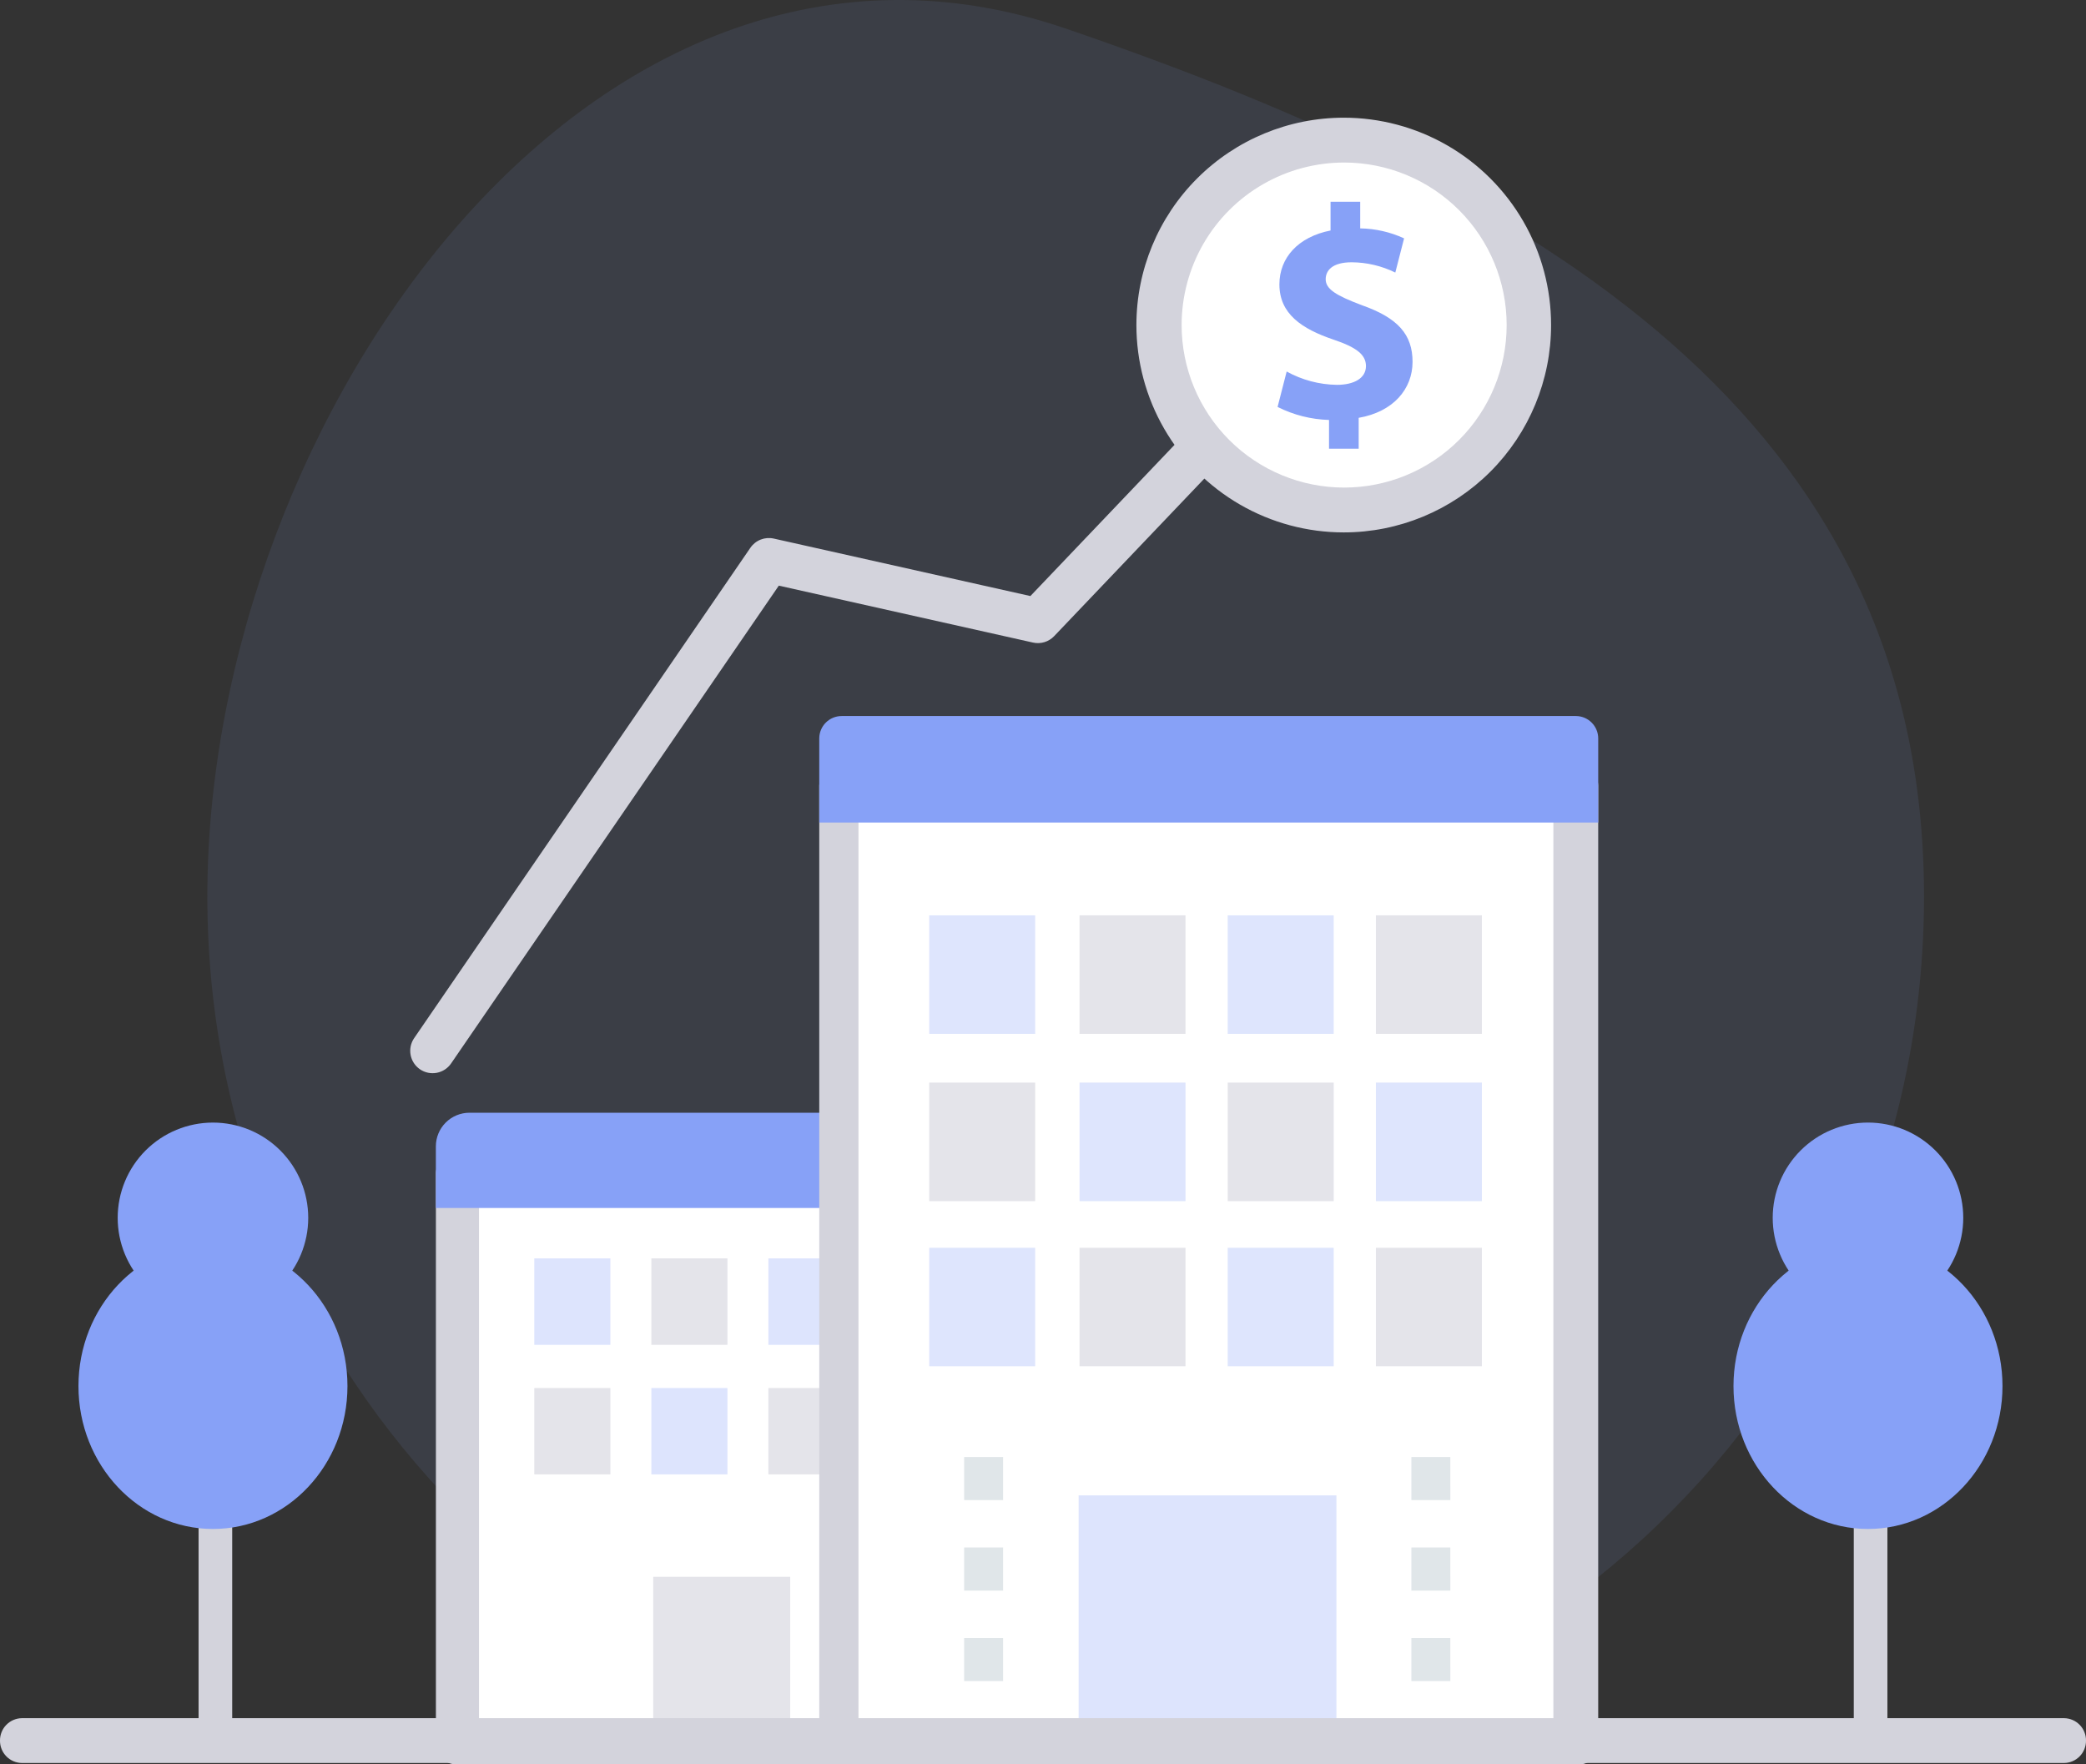<svg xmlns="http://www.w3.org/2000/svg" xmlns:xlink="http://www.w3.org/1999/xlink" width="201" height="170" viewBox="0 0 201 170">
  <rect x="0" y="0" width="201" height="170" fill="#333333" stroke="none"/>
  <defs>
    <clipPath id="clip-path">
      <path id="Path_1839" data-name="Path 1839" d="M134.839-106H83v55.078h51.839Z" transform="translate(-83 106)" fill="none" clip-rule="evenodd"/>
    </clipPath>
    <clipPath id="clip-path-2">
      <path id="Path_1838" data-name="Path 1838" d="M-187-644.53H696.955V-1684H-187Z" transform="translate(187 1684)" fill="none"/>
    </clipPath>
    <clipPath id="clip-path-3">
      <path id="Path_1842" data-name="Path 1842" d="M82.075-50.142h51.468a1.959,1.959,0,0,0,2.075-2.073v-54.713A1.959,1.959,0,0,0,133.543-109H82.075A1.959,1.959,0,0,0,80-106.927v54.713A1.96,1.96,0,0,0,82.075-50.142Zm49.392-4.145H84.151v-50.568h47.317Z" transform="translate(-80 109)" fill="none"/>
    </clipPath>
    <clipPath id="clip-path-5">
      <path id="Path_1845" data-name="Path 1845" d="M104.712-91.575H97.382v8.329h7.331Z" transform="translate(-97.382 91.575)" fill="none" clip-rule="evenodd"/>
    </clipPath>
    <clipPath id="clip-path-7">
      <path id="Path_1848" data-name="Path 1848" d="M126.046-91.575h-7.331v8.329h7.331Z" transform="translate(-118.715 91.575)" fill="none" clip-rule="evenodd"/>
    </clipPath>
    <clipPath id="clip-path-9">
      <path id="Path_1851" data-name="Path 1851" d="M147.379-91.575h-7.331v8.329h7.331Z" transform="translate(-140.048 91.575)" fill="none" clip-rule="evenodd"/>
    </clipPath>
    <clipPath id="clip-path-11">
      <path id="Path_1854" data-name="Path 1854" d="M104.712-68.053H97.382v8.329h7.331Z" transform="translate(-97.382 68.053)" fill="none" clip-rule="evenodd"/>
    </clipPath>
    <clipPath id="clip-path-13">
      <path id="Path_1857" data-name="Path 1857" d="M126.046-68.053h-7.331v8.329h7.331Z" transform="translate(-118.715 68.053)" fill="none" clip-rule="evenodd"/>
    </clipPath>
    <clipPath id="clip-path-15">
      <path id="Path_1860" data-name="Path 1860" d="M147.379-68.053h-7.331v8.329h7.331Z" transform="translate(-140.048 68.053)" fill="none" clip-rule="evenodd"/>
    </clipPath>
    <clipPath id="clip-path-17">
      <path id="Path_1863" data-name="Path 1863" d="M132.337-33.468h-13.2v14.159h13.2Z" transform="translate(-119.141 33.468)" fill="none" clip-rule="evenodd"/>
    </clipPath>
    <clipPath id="clip-path-19">
      <path id="Path_1866" data-name="Path 1866" d="M132.918-118H83.24A3.24,3.24,0,0,0,80-114.76v5.94h56.158v-5.94A3.24,3.24,0,0,0,132.918-118Z" transform="translate(-80 118)" fill="none" clip-rule="evenodd"/>
    </clipPath>
    <clipPath id="clip-path-21">
      <path id="Path_1869" data-name="Path 1869" d="M224.738-171H154v90.177h70.738Z" transform="translate(-154 171)" fill="none" clip-rule="evenodd"/>
    </clipPath>
    <clipPath id="clip-path-23">
      <path id="Path_1872" data-name="Path 1872" d="M153.085-81.883h70.887a1.858,1.858,0,0,0,2.085-1.824v-92.469A1.858,1.858,0,0,0,223.973-178H153.085A1.858,1.858,0,0,0,151-176.176v92.469A1.858,1.858,0,0,0,153.085-81.883Zm68.653-3.78H154.78V-174.22h66.958Z" transform="translate(-151 178)" fill="none"/>
    </clipPath>
    <clipPath id="clip-path-25">
      <path id="Path_1875" data-name="Path 1875" d="M221.839-48H197v21.6h24.839Z" transform="translate(-197 48)" fill="none" clip-rule="evenodd"/>
    </clipPath>
    <clipPath id="clip-path-27">
      <path id="Path_1878" data-name="Path 1878" d="M223.9-190H153.16a2.16,2.16,0,0,0-2.16,2.16v8.1h75.058v-8.1A2.16,2.16,0,0,0,223.9-190Z" transform="translate(-151 190)" fill="none" clip-rule="evenodd"/>
    </clipPath>
    <clipPath id="clip-path-29">
      <path id="Path_1881" data-name="Path 1881" d="M261.065-153.791H250.852v11.418h10.212Z" transform="translate(-250.852 153.791)" fill="none" clip-rule="evenodd"/>
    </clipPath>
    <clipPath id="clip-path-31">
      <path id="Path_1884" data-name="Path 1884" d="M234.047-153.791H223.835v11.418h10.212Z" transform="translate(-223.835 153.791)" fill="none" clip-rule="evenodd"/>
    </clipPath>
    <clipPath id="clip-path-33">
      <path id="Path_1887" data-name="Path 1887" d="M207.029-153.791H196.817v11.418h10.212Z" transform="translate(-196.817 153.791)" fill="none" clip-rule="evenodd"/>
    </clipPath>
    <clipPath id="clip-path-35">
      <path id="Path_1890" data-name="Path 1890" d="M179.625-153.791H169.413v11.418h10.212Z" transform="translate(-169.413 153.791)" fill="none" clip-rule="evenodd"/>
    </clipPath>
    <clipPath id="clip-path-37">
      <path id="Path_1893" data-name="Path 1893" d="M261.065-123.42H250.852V-112h10.212Z" transform="translate(-250.852 123.42)" fill="none" clip-rule="evenodd"/>
    </clipPath>
    <clipPath id="clip-path-39">
      <path id="Path_1896" data-name="Path 1896" d="M234.047-123.42H223.835V-112h10.212Z" transform="translate(-223.835 123.42)" fill="none" clip-rule="evenodd"/>
    </clipPath>
    <clipPath id="clip-path-41">
      <path id="Path_1899" data-name="Path 1899" d="M207.029-123.42H196.817V-112h10.212Z" transform="translate(-196.817 123.42)" fill="none" clip-rule="evenodd"/>
    </clipPath>
    <clipPath id="clip-path-43">
      <path id="Path_1902" data-name="Path 1902" d="M179.625-123.42H169.413V-112h10.212Z" transform="translate(-169.413 123.42)" fill="none" clip-rule="evenodd"/>
    </clipPath>
    <clipPath id="clip-path-45">
      <path id="Path_1905" data-name="Path 1905" d="M261.065-93.433H250.852v11.418h10.212Z" transform="translate(-250.852 93.433)" fill="none" clip-rule="evenodd"/>
    </clipPath>
    <clipPath id="clip-path-47">
      <path id="Path_1908" data-name="Path 1908" d="M234.047-93.433H223.835v11.418h10.212Z" transform="translate(-223.835 93.433)" fill="none" clip-rule="evenodd"/>
    </clipPath>
    <clipPath id="clip-path-49">
      <path id="Path_1911" data-name="Path 1911" d="M207.029-93.433H196.817v11.418h10.212Z" transform="translate(-196.817 93.433)" fill="none" clip-rule="evenodd"/>
    </clipPath>
    <clipPath id="clip-path-51">
      <path id="Path_1914" data-name="Path 1914" d="M179.625-93.433H169.413v11.418h10.212Z" transform="translate(-169.413 93.433)" fill="none" clip-rule="evenodd"/>
    </clipPath>
    <clipPath id="clip-path-53">
      <path id="Path_1917" data-name="Path 1917" d="M179.411-54.838h-3.754v4.151h3.754Z" transform="translate(-175.658 54.838)" fill="none" clip-rule="evenodd"/>
    </clipPath>
    <clipPath id="clip-path-55">
      <path id="Path_1920" data-name="Path 1920" d="M179.411-38.694h-3.754v4.151h3.754Z" transform="translate(-175.658 38.694)" fill="none" clip-rule="evenodd"/>
    </clipPath>
    <clipPath id="clip-path-57">
      <path id="Path_1923" data-name="Path 1923" d="M179.411-22.549h-3.754V-18.4h3.754Z" transform="translate(-175.658 22.549)" fill="none" clip-rule="evenodd"/>
    </clipPath>
    <clipPath id="clip-path-59">
      <path id="Path_1926" data-name="Path 1926" d="M260.893-54.838H257.14v4.151h3.754Z" transform="translate(-257.14 54.838)" fill="none" clip-rule="evenodd"/>
    </clipPath>
    <clipPath id="clip-path-61">
      <path id="Path_1929" data-name="Path 1929" d="M260.893-38.694H257.14v4.151h3.754Z" transform="translate(-257.14 38.694)" fill="none" clip-rule="evenodd"/>
    </clipPath>
    <clipPath id="clip-path-63">
      <path id="Path_1932" data-name="Path 1932" d="M260.893-22.549H257.14V-18.4h3.754Z" transform="translate(-257.14 22.549)" fill="none" clip-rule="evenodd"/>
    </clipPath>
    <clipPath id="clip-path-65">
      <path id="Path_1935" data-name="Path 1935" d="M38.675-29.661a1.62,1.62,0,0,1-1.62,1.62,1.62,1.62,0,0,1-1.62-1.62V-57.879a1.62,1.62,0,0,1,1.62-1.62,1.62,1.62,0,0,1,1.62,1.62Z" transform="translate(-35.436 59.499)" fill="none"/>
    </clipPath>
    <clipPath id="clip-path-67">
      <path id="Path_1938" data-name="Path 1938" d="M341.708-29.661a1.62,1.62,0,0,1-1.62,1.62,1.62,1.62,0,0,1-1.62-1.62V-57.879a1.62,1.62,0,0,1,1.62-1.62,1.62,1.62,0,0,1,1.62,1.62Z" transform="translate(-338.469 59.499)" fill="none"/>
    </clipPath>
    <clipPath id="clip-path-69">
      <path id="Path_1941" data-name="Path 1941" d="M329.96-65.461c7.157,0,12.96-6.165,12.96-13.77S337.117-93,329.96-93,317-86.835,317-79.23,322.8-65.461,329.96-65.461Z" transform="translate(-317 93)" fill="none" clip-rule="evenodd"/>
    </clipPath>
    <clipPath id="clip-path-71">
      <path id="Path_1944" data-name="Path 1944" d="M333.18-97.641a9.18,9.18,0,0,0,9.18-9.18,9.18,9.18,0,0,0-9.18-9.18,9.18,9.18,0,0,0-9.18,9.18A9.18,9.18,0,0,0,333.18-97.641Z" transform="translate(-324 116)" fill="none" clip-rule="evenodd"/>
    </clipPath>
    <clipPath id="clip-path-73">
      <path id="Path_1947" data-name="Path 1947" d="M26.96-65.461c7.157,0,12.96-6.165,12.96-13.77S34.117-93,26.96-93,14-86.835,14-79.23,19.8-65.461,26.96-65.461Z" transform="translate(-14 93)" fill="none" clip-rule="evenodd"/>
    </clipPath>
    <clipPath id="clip-path-75">
      <path id="Path_1950" data-name="Path 1950" d="M30.18-97.641a9.18,9.18,0,0,0,9.18-9.18A9.18,9.18,0,0,0,30.18-116,9.18,9.18,0,0,0,21-106.82,9.18,9.18,0,0,0,30.18-97.641Z" transform="translate(-21 116)" fill="none" clip-rule="evenodd"/>
    </clipPath>
    <clipPath id="clip-path-77">
      <path id="Path_1953" data-name="Path 1953" d="M2.116-3.922A2.138,2.138,0,0,1,0-6.082a2.138,2.138,0,0,1,2.116-2.16H198.884A2.138,2.138,0,0,1,201-6.082a2.138,2.138,0,0,1-2.116,2.16Z" transform="translate(0 8.242)" fill="none"/>
    </clipPath>
    <clipPath id="clip-path-78">
      <path id="Path_1952" data-name="Path 1952" d="M-187-644.53H679.106V-1684H-187Z" transform="translate(187 1684)" fill="none"/>
    </clipPath>
    <clipPath id="clip-path-79">
      <path id="Path_1956" data-name="Path 1956" d="M79.941-195.451a2.16,2.16,0,0,1-3,.56,2.16,2.16,0,0,1-.56-3l32.4-47.249a2.16,2.16,0,0,1,2.253-.886l24.727,5.538,29.4-30.84a2.16,2.16,0,0,1,3.054-.073,2.16,2.16,0,0,1,.073,3.054l-30.239,31.724a2.16,2.16,0,0,1-2.036.617l-24.493-5.485Z" transform="translate(-76 272)" fill="none"/>
    </clipPath>
    <clipPath id="clip-path-81">
      <path id="Path_1959" data-name="Path 1959" d="M227.979-259.041a19.979,19.979,0,0,0,19.979-19.979A19.979,19.979,0,0,0,227.979-299,19.979,19.979,0,0,0,208-279.021,19.979,19.979,0,0,0,227.979-259.041Z" transform="translate(-208 299)" fill="none"/>
    </clipPath>
    <clipPath id="clip-path-83">
      <path id="Path_1962" data-name="Path 1962" d="M231.66-259.681a15.66,15.66,0,0,0,15.66-15.66A15.66,15.66,0,0,0,231.66-291,15.66,15.66,0,0,0,216-275.34,15.66,15.66,0,0,0,231.66-259.681Z" transform="translate(-216 291)" fill="none"/>
    </clipPath>
    <clipPath id="clip-path-85">
      <path id="Path_1965" data-name="Path 1965" d="M240.815-260.206h-2.858v-2.77A11.73,11.73,0,0,1,233-264.23l.875-3.412a10.3,10.3,0,0,0,4.84,1.283c1.662,0,2.8-.642,2.8-1.808,0-1.108-.933-1.808-3.091-2.537-3.12-1.05-5.249-2.508-5.249-5.336,0-2.566,1.808-4.578,4.928-5.19V-284h2.858v2.566a10.5,10.5,0,0,1,4.228.962l-.846,3.295a9.67,9.67,0,0,0-4.2-.991c-1.9,0-2.508.816-2.508,1.633,0,.962,1.021,1.575,3.5,2.508,3.47,1.225,4.87,2.828,4.87,5.453,0,2.6-1.837,4.811-5.19,5.394Z" transform="translate(-233 284)" fill="none" clip-rule="evenodd"/>
    </clipPath>
  </defs>
  <g id="Group_1150" data-name="Group 1150" transform="translate(0 320)">
    <path id="Path_1836" data-name="Path 1836" d="M119.706-150.005c45.677,0,82.706-37.439,82.706-83.623s-37.439-68.137-82.706-83.623S37-279.811,37-233.628,74.029-150.005,119.706-150.005Z" transform="translate(-17.021)" fill="#87a1f7" opacity="0.1"/>
    <g id="Group_1065" data-name="Group 1065" transform="translate(43.608 -207.238)" clip-path="url(#clip-path)">
      <g id="Group_1064" data-name="Group 1064" transform="translate(-145.796 -852.096)" clip-path="url(#clip-path-2)">
        <path id="Path_1837" data-name="Path 1837" d="M78-50.522h57.238V-111H78Z" transform="translate(65.096 960.396)" fill="#fff"/>
      </g>
    </g>
    <g id="Group_1067" data-name="Group 1067" transform="translate(42.002 -208.858)" clip-path="url(#clip-path-3)">
      <g id="Group_1066" data-name="Group 1066" transform="translate(-144.176 -850.476)" clip-path="url(#clip-path-2)">
        <path id="Path_1840" data-name="Path 1840" d="M75-49.742h61.018V-114H75Z" transform="translate(66.476 961.776)" fill="#d3d3dc"/>
      </g>
    </g>
    <g id="Group_1069" data-name="Group 1069" transform="translate(51.483 -198.75)" clip-path="url(#clip-path-5)">
      <g id="Group_1068" data-name="Group 1068" transform="translate(-153.562 -859.885)" clip-path="url(#clip-path-2)">
        <path id="Path_1843" data-name="Path 1843" d="M92.382-82.846h12.731V-96.575H92.382Z" transform="translate(58.48 953.76)" fill="#dde4fd"/>
      </g>
    </g>
    <g id="Group_1071" data-name="Group 1071" transform="translate(62.762 -198.75)" clip-path="url(#clip-path-7)">
      <g id="Group_1070" data-name="Group 1070" transform="translate(-165.081 -859.885)" clip-path="url(#clip-path-2)">
        <path id="Path_1846" data-name="Path 1846" d="M113.715-82.846h12.731V-96.575H113.715Z" transform="translate(48.666 953.76)" fill="#e4e4ea"/>
      </g>
    </g>
    <g id="Group_1073" data-name="Group 1073" transform="translate(74.04 -198.75)" clip-path="url(#clip-path-9)">
      <g id="Group_1072" data-name="Group 1072" transform="translate(-176.601 -859.885)" clip-path="url(#clip-path-2)">
        <path id="Path_1849" data-name="Path 1849" d="M135.048-82.846h12.731V-96.575H135.048Z" transform="translate(38.853 953.76)" fill="#dde4fd"/>
      </g>
    </g>
    <g id="Group_1075" data-name="Group 1075" transform="translate(51.483 -186.265)" clip-path="url(#clip-path-11)">
      <g id="Group_1074" data-name="Group 1074" transform="translate(-153.562 -872.586)" clip-path="url(#clip-path-2)">
        <path id="Path_1852" data-name="Path 1852" d="M92.382-59.324h12.731V-73.053H92.382Z" transform="translate(58.48 942.939)" fill="#e4e4ea"/>
      </g>
    </g>
    <g id="Group_1077" data-name="Group 1077" transform="translate(62.762 -186.265)" clip-path="url(#clip-path-13)">
      <g id="Group_1076" data-name="Group 1076" transform="translate(-165.081 -872.586)" clip-path="url(#clip-path-2)">
        <path id="Path_1855" data-name="Path 1855" d="M113.715-59.324h12.731V-73.053H113.715Z" transform="translate(48.666 942.939)" fill="#dde4fd"/>
      </g>
    </g>
    <g id="Group_1079" data-name="Group 1079" transform="translate(74.04 -186.265)" clip-path="url(#clip-path-15)">
      <g id="Group_1078" data-name="Group 1078" transform="translate(-176.601 -872.586)" clip-path="url(#clip-path-2)">
        <path id="Path_1858" data-name="Path 1858" d="M135.048-59.324h12.731V-73.053H135.048Z" transform="translate(38.853 942.939)" fill="#e4e4ea"/>
      </g>
    </g>
    <g id="Group_1081" data-name="Group 1081" transform="translate(62.946 -168.072)" clip-path="url(#clip-path-17)">
      <g id="Group_1080" data-name="Group 1080" transform="translate(-165.312 -891.262)" clip-path="url(#clip-path-2)">
        <path id="Path_1861" data-name="Path 1861" d="M114.142-18.909h18.6V-38.468h-18.6Z" transform="translate(48.47 927.03)" fill="#e4e4ea"/>
      </g>
    </g>
    <g id="Group_1083" data-name="Group 1083" transform="translate(41.998 -212.786)" clip-path="url(#clip-path-19)">
      <g id="Group_1082" data-name="Group 1082" transform="translate(-144.176 -845.616)" clip-path="url(#clip-path-2)">
        <path id="Path_1864" data-name="Path 1864" d="M75-108.42h61.558V-123H75Z" transform="translate(66.476 965.916)" fill="#87a1f7"/>
      </g>
    </g>
    <g id="Group_1085" data-name="Group 1085" transform="translate(80.595 -242.337)" clip-path="url(#clip-path-21)">
      <g id="Group_1084" data-name="Group 1084" transform="translate(-184.135 -816.997)" clip-path="url(#clip-path-2)">
        <path id="Path_1867" data-name="Path 1867" d="M149-80.423h76.138V-176H149Z" transform="translate(32.435 990.297)" fill="#fff"/>
      </g>
    </g>
    <g id="Group_1087" data-name="Group 1087" transform="translate(78.941 -246.117)" clip-path="url(#clip-path-23)">
      <g id="Group_1086" data-name="Group 1086" transform="translate(-182.515 -813.217)" clip-path="url(#clip-path-2)">
        <path id="Path_1870" data-name="Path 1870" d="M146-81.483h80.458V-183H146Z" transform="translate(33.815 993.517)" fill="#d3d3dc"/>
      </g>
    </g>
    <g id="Group_1089" data-name="Group 1089" transform="translate(103.933 -175.919)" clip-path="url(#clip-path-25)">
      <g id="Group_1088" data-name="Group 1088" transform="translate(-207.354 -883.415)" clip-path="url(#clip-path-2)">
        <path id="Path_1873" data-name="Path 1873" d="M192-26h30.239V-53H192Z" transform="translate(12.654 933.715)" fill="#dde4fd"/>
      </g>
    </g>
    <g id="Group_1091" data-name="Group 1091" transform="translate(78.941 -251.009)" clip-path="url(#clip-path-27)">
      <g id="Group_1090" data-name="Group 1090" transform="translate(-182.515 -806.737)" clip-path="url(#clip-path-2)">
        <path id="Path_1876" data-name="Path 1876" d="M146-179.34h80.458V-195H146Z" transform="translate(33.815 999.037)" fill="#87a1f7"/>
      </g>
    </g>
    <g id="Group_1093" data-name="Group 1093" transform="translate(132.578 -231.804)" clip-path="url(#clip-path-29)">
      <g id="Group_1092" data-name="Group 1092" transform="translate(-236.433 -826.289)" clip-path="url(#clip-path-2)">
        <path id="Path_1879" data-name="Path 1879" d="M245.852-141.973h15.612v-16.818H245.852Z" transform="translate(-12.119 982.38)" fill="#e4e4ea"/>
      </g>
    </g>
    <g id="Group_1095" data-name="Group 1095" transform="translate(118.299 -231.804)" clip-path="url(#clip-path-31)">
      <g id="Group_1094" data-name="Group 1094" transform="translate(-221.844 -826.289)" clip-path="url(#clip-path-2)">
        <path id="Path_1882" data-name="Path 1882" d="M218.835-141.973h15.612v-16.818H218.835Z" transform="translate(0.31 982.38)" fill="rgba(91,126,247,0.2)"/>
      </g>
    </g>
    <g id="Group_1097" data-name="Group 1097" transform="translate(104.02 -231.804)" clip-path="url(#clip-path-33)">
      <g id="Group_1096" data-name="Group 1096" transform="translate(-207.255 -826.289)" clip-path="url(#clip-path-2)">
        <path id="Path_1885" data-name="Path 1885" d="M191.817-141.973h15.612v-16.818H191.817Z" transform="translate(12.738 982.38)" fill="#e4e4ea"/>
      </g>
    </g>
    <g id="Group_1099" data-name="Group 1099" transform="translate(89.536 -231.804)" clip-path="url(#clip-path-35)">
      <g id="Group_1098" data-name="Group 1098" transform="translate(-192.458 -826.289)" clip-path="url(#clip-path-2)">
        <path id="Path_1888" data-name="Path 1888" d="M164.413-141.973h15.612v-16.818H164.413Z" transform="translate(25.345 982.38)" fill="rgba(91,126,247,0.2)"/>
      </g>
    </g>
    <g id="Group_1101" data-name="Group 1101" transform="translate(132.578 -215.688)" clip-path="url(#clip-path-37)">
      <g id="Group_1100" data-name="Group 1100" transform="translate(-236.433 -842.689)" clip-path="url(#clip-path-2)">
        <path id="Path_1891" data-name="Path 1891" d="M245.852-111.6h15.612V-128.42H245.852Z" transform="translate(-12.119 968.409)" fill="rgba(91,126,247,0.2)"/>
      </g>
    </g>
    <g id="Group_1103" data-name="Group 1103" transform="translate(118.299 -215.688)" clip-path="url(#clip-path-39)">
      <g id="Group_1102" data-name="Group 1102" transform="translate(-221.844 -842.689)" clip-path="url(#clip-path-2)">
        <path id="Path_1894" data-name="Path 1894" d="M218.835-111.6h15.612V-128.42H218.835Z" transform="translate(0.31 968.409)" fill="#e4e4ea"/>
      </g>
    </g>
    <g id="Group_1105" data-name="Group 1105" transform="translate(104.02 -215.688)" clip-path="url(#clip-path-41)">
      <g id="Group_1104" data-name="Group 1104" transform="translate(-207.255 -842.689)" clip-path="url(#clip-path-2)">
        <path id="Path_1897" data-name="Path 1897" d="M191.817-111.6h15.612V-128.42H191.817Z" transform="translate(12.738 968.409)" fill="rgba(91,126,247,0.2)"/>
      </g>
    </g>
    <g id="Group_1107" data-name="Group 1107" transform="translate(89.536 -215.688)" clip-path="url(#clip-path-43)">
      <g id="Group_1106" data-name="Group 1106" transform="translate(-192.458 -842.689)" clip-path="url(#clip-path-2)">
        <path id="Path_1900" data-name="Path 1900" d="M164.413-111.6h15.612V-128.42H164.413Z" transform="translate(25.345 968.409)" fill="#e4e4ea"/>
      </g>
    </g>
    <g id="Group_1109" data-name="Group 1109" transform="translate(132.578 -199.776)" clip-path="url(#clip-path-45)">
      <g id="Group_1108" data-name="Group 1108" transform="translate(-236.433 -858.882)" clip-path="url(#clip-path-2)">
        <path id="Path_1903" data-name="Path 1903" d="M245.852-81.615h15.612V-98.433H245.852Z" transform="translate(-12.119 954.614)" fill="#e4e4ea"/>
      </g>
    </g>
    <g id="Group_1111" data-name="Group 1111" transform="translate(118.299 -199.776)" clip-path="url(#clip-path-47)">
      <g id="Group_1110" data-name="Group 1110" transform="translate(-221.844 -858.882)" clip-path="url(#clip-path-2)">
        <path id="Path_1906" data-name="Path 1906" d="M218.835-81.615h15.612V-98.433H218.835Z" transform="translate(0.31 954.614)" fill="rgba(91,126,247,0.2)"/>
      </g>
    </g>
    <g id="Group_1113" data-name="Group 1113" transform="translate(104.02 -199.776)" clip-path="url(#clip-path-49)">
      <g id="Group_1112" data-name="Group 1112" transform="translate(-207.255 -858.882)" clip-path="url(#clip-path-2)">
        <path id="Path_1909" data-name="Path 1909" d="M191.817-81.615h15.612V-98.433H191.817Z" transform="translate(12.738 954.614)" fill="#e4e4ea"/>
      </g>
    </g>
    <g id="Group_1115" data-name="Group 1115" transform="translate(89.536 -199.776)" clip-path="url(#clip-path-51)">
      <g id="Group_1114" data-name="Group 1114" transform="translate(-192.458 -858.882)" clip-path="url(#clip-path-2)">
        <path id="Path_1912" data-name="Path 1912" d="M164.413-81.615h15.612V-98.433H164.413Z" transform="translate(25.345 954.614)" fill="rgba(91,126,247,0.2)"/>
      </g>
    </g>
    <g id="Group_1117" data-name="Group 1117" transform="translate(92.902 -179.612)" clip-path="url(#clip-path-53)">
      <g id="Group_1116" data-name="Group 1116" transform="translate(-195.83 -879.722)" clip-path="url(#clip-path-2)">
        <path id="Path_1915" data-name="Path 1915" d="M170.658-50.287h9.153v-9.551h-9.153Z" transform="translate(22.472 936.86)" fill="#e0e6e9"/>
      </g>
    </g>
    <g id="Group_1119" data-name="Group 1119" transform="translate(92.902 -170.894)" clip-path="url(#clip-path-55)">
      <g id="Group_1118" data-name="Group 1118" transform="translate(-195.83 -888.44)" clip-path="url(#clip-path-2)">
        <path id="Path_1918" data-name="Path 1918" d="M170.658-34.143h9.153v-9.551h-9.153Z" transform="translate(22.472 929.434)" fill="#e0e6e9"/>
      </g>
    </g>
    <g id="Group_1121" data-name="Group 1121" transform="translate(92.902 -162.176)" clip-path="url(#clip-path-57)">
      <g id="Group_1120" data-name="Group 1120" transform="translate(-195.83 -897.158)" clip-path="url(#clip-path-2)">
        <path id="Path_1921" data-name="Path 1921" d="M170.658-18h9.153V-27.55h-9.153Z" transform="translate(22.472 922.007)" fill="#e0e6e9"/>
      </g>
    </g>
    <g id="Group_1123" data-name="Group 1123" transform="translate(135.996 -179.612)" clip-path="url(#clip-path-59)">
      <g id="Group_1122" data-name="Group 1122" transform="translate(-239.829 -879.722)" clip-path="url(#clip-path-2)">
        <path id="Path_1924" data-name="Path 1924" d="M252.14-50.287h9.153v-9.551H252.14Z" transform="translate(-15.011 936.86)" fill="#e0e6e9"/>
      </g>
    </g>
    <g id="Group_1125" data-name="Group 1125" transform="translate(135.996 -170.894)" clip-path="url(#clip-path-61)">
      <g id="Group_1124" data-name="Group 1124" transform="translate(-239.829 -888.44)" clip-path="url(#clip-path-2)">
        <path id="Path_1927" data-name="Path 1927" d="M252.14-34.143h9.153v-9.551H252.14Z" transform="translate(-15.011 929.434)" fill="#e0e6e9"/>
      </g>
    </g>
    <g id="Group_1127" data-name="Group 1127" transform="translate(135.996 -162.176)" clip-path="url(#clip-path-63)">
      <g id="Group_1126" data-name="Group 1126" transform="translate(-239.829 -897.158)" clip-path="url(#clip-path-2)">
        <path id="Path_1930" data-name="Path 1930" d="M252.14-18h9.153V-27.55H252.14Z" transform="translate(-15.011 922.007)" fill="#e0e6e9"/>
      </g>
    </g>
    <g id="Group_1129" data-name="Group 1129" transform="translate(19.135 -182.128)" clip-path="url(#clip-path-65)">
      <g id="Group_1128" data-name="Group 1128" transform="translate(-120.112 -877.206)" clip-path="url(#clip-path-2)">
        <path id="Path_1933" data-name="Path 1933" d="M30.436-64.5h8.64v36.858h-8.64Z" transform="translate(86.976 939.004)" fill="#d3d3dc"/>
      </g>
    </g>
    <g id="Group_1131" data-name="Group 1131" transform="translate(178.625 -182.128)" clip-path="url(#clip-path-67)">
      <g id="Group_1130" data-name="Group 1130" transform="translate(-283.745 -877.206)" clip-path="url(#clip-path-2)">
        <path id="Path_1936" data-name="Path 1936" d="M333.469-64.5h8.64v36.858h-8.64Z" transform="translate(-52.424 939.004)" fill="#d3d3dc"/>
      </g>
    </g>
    <g id="Group_1133" data-name="Group 1133" transform="translate(167.033 -200.219)" clip-path="url(#clip-path-69)">
      <g id="Group_1132" data-name="Group 1132" transform="translate(-272.152 -859.115)" clip-path="url(#clip-path-2)">
        <path id="Path_1939" data-name="Path 1939" d="M312-98h31.319v32.939H312Z" transform="translate(-42.548 954.415)" fill="#87a1f7"/>
      </g>
    </g>
    <g id="Group_1135" data-name="Group 1135" transform="translate(170.813 -211.837)" clip-path="url(#clip-path-71)">
      <g id="Group_1134" data-name="Group 1134" transform="translate(-275.932 -846.696)" clip-path="url(#clip-path-2)">
        <path id="Path_1942" data-name="Path 1942" d="M319-121h23.759v23.759H319Z" transform="translate(-45.768 964.996)" fill="#87a1f7"/>
      </g>
    </g>
    <g id="Group_1137" data-name="Group 1137" transform="translate(7.56 -200.219)" clip-path="url(#clip-path-73)">
      <g id="Group_1136" data-name="Group 1136" transform="translate(-108.537 -859.115)" clip-path="url(#clip-path-2)">
        <path id="Path_1945" data-name="Path 1945" d="M9-98H40.319v32.939H9Z" transform="translate(96.837 954.415)" fill="#87a1f7"/>
      </g>
    </g>
    <g id="Group_1139" data-name="Group 1139" transform="translate(11.34 -211.837)" clip-path="url(#clip-path-75)">
      <g id="Group_1138" data-name="Group 1138" transform="translate(-112.317 -846.696)" clip-path="url(#clip-path-2)">
        <path id="Path_1948" data-name="Path 1948" d="M16-121H39.759v23.759H16Z" transform="translate(93.617 964.996)" fill="#87a1f7"/>
      </g>
    </g>
    <g id="Group_1141" data-name="Group 1141" transform="translate(0 -154.45)" clip-path="url(#clip-path-77)">
      <g id="Group_1140" data-name="Group 1140" transform="translate(-98.938 -904.883)" clip-path="url(#clip-path-78)">
        <path id="Path_1951" data-name="Path 1951" d="M-5-13.242H201.291v9.72H-5Z" transform="translate(101.293 915.425)" fill="#d3d3dc"/>
      </g>
    </g>
    <g id="Group_1143" data-name="Group 1143" transform="translate(39.524 -294.081)" clip-path="url(#clip-path-79)">
      <g id="Group_1142" data-name="Group 1142" transform="translate(-142.016 -762.458)" clip-path="url(#clip-path-2)">
        <path id="Path_1954" data-name="Path 1954" d="M71-277h98.277v82.888H71Z" transform="translate(68.316 1036.758)" fill="#d3d3dc"/>
      </g>
    </g>
    <g id="Group_1145" data-name="Group 1145" transform="translate(109.5 -308.66)" clip-path="url(#clip-path-81)">
      <g id="Group_1144" data-name="Group 1144" transform="translate(-213.294 -747.879)" clip-path="url(#clip-path-2)">
        <path id="Path_1957" data-name="Path 1957" d="M203-304h45.359v45.359H203Z" transform="translate(7.594 1049.179)" fill="#d3d3dc"/>
      </g>
    </g>
    <g id="Group_1147" data-name="Group 1147" transform="translate(113.857 -304.34)" clip-path="url(#clip-path-83)">
      <g id="Group_1146" data-name="Group 1146" transform="translate(-217.614 -752.198)" clip-path="url(#clip-path-2)">
        <path id="Path_1960" data-name="Path 1960" d="M211-296h36.719v36.719H211Z" transform="translate(3.914 1045.499)" fill="#fff"/>
      </g>
    </g>
    <g id="Group_1149" data-name="Group 1149" transform="translate(123.104 -300.561)" clip-path="url(#clip-path-85)">
      <g id="Group_1148" data-name="Group 1148" transform="translate(-226.794 -755.978)" clip-path="url(#clip-path-2)">
        <path id="Path_1963" data-name="Path 1963" d="M228-289h18.4v29.194H228Z" transform="translate(-3.906 1042.278)" fill="#87a1f7"/>
      </g>
    </g>
  </g>
</svg>
